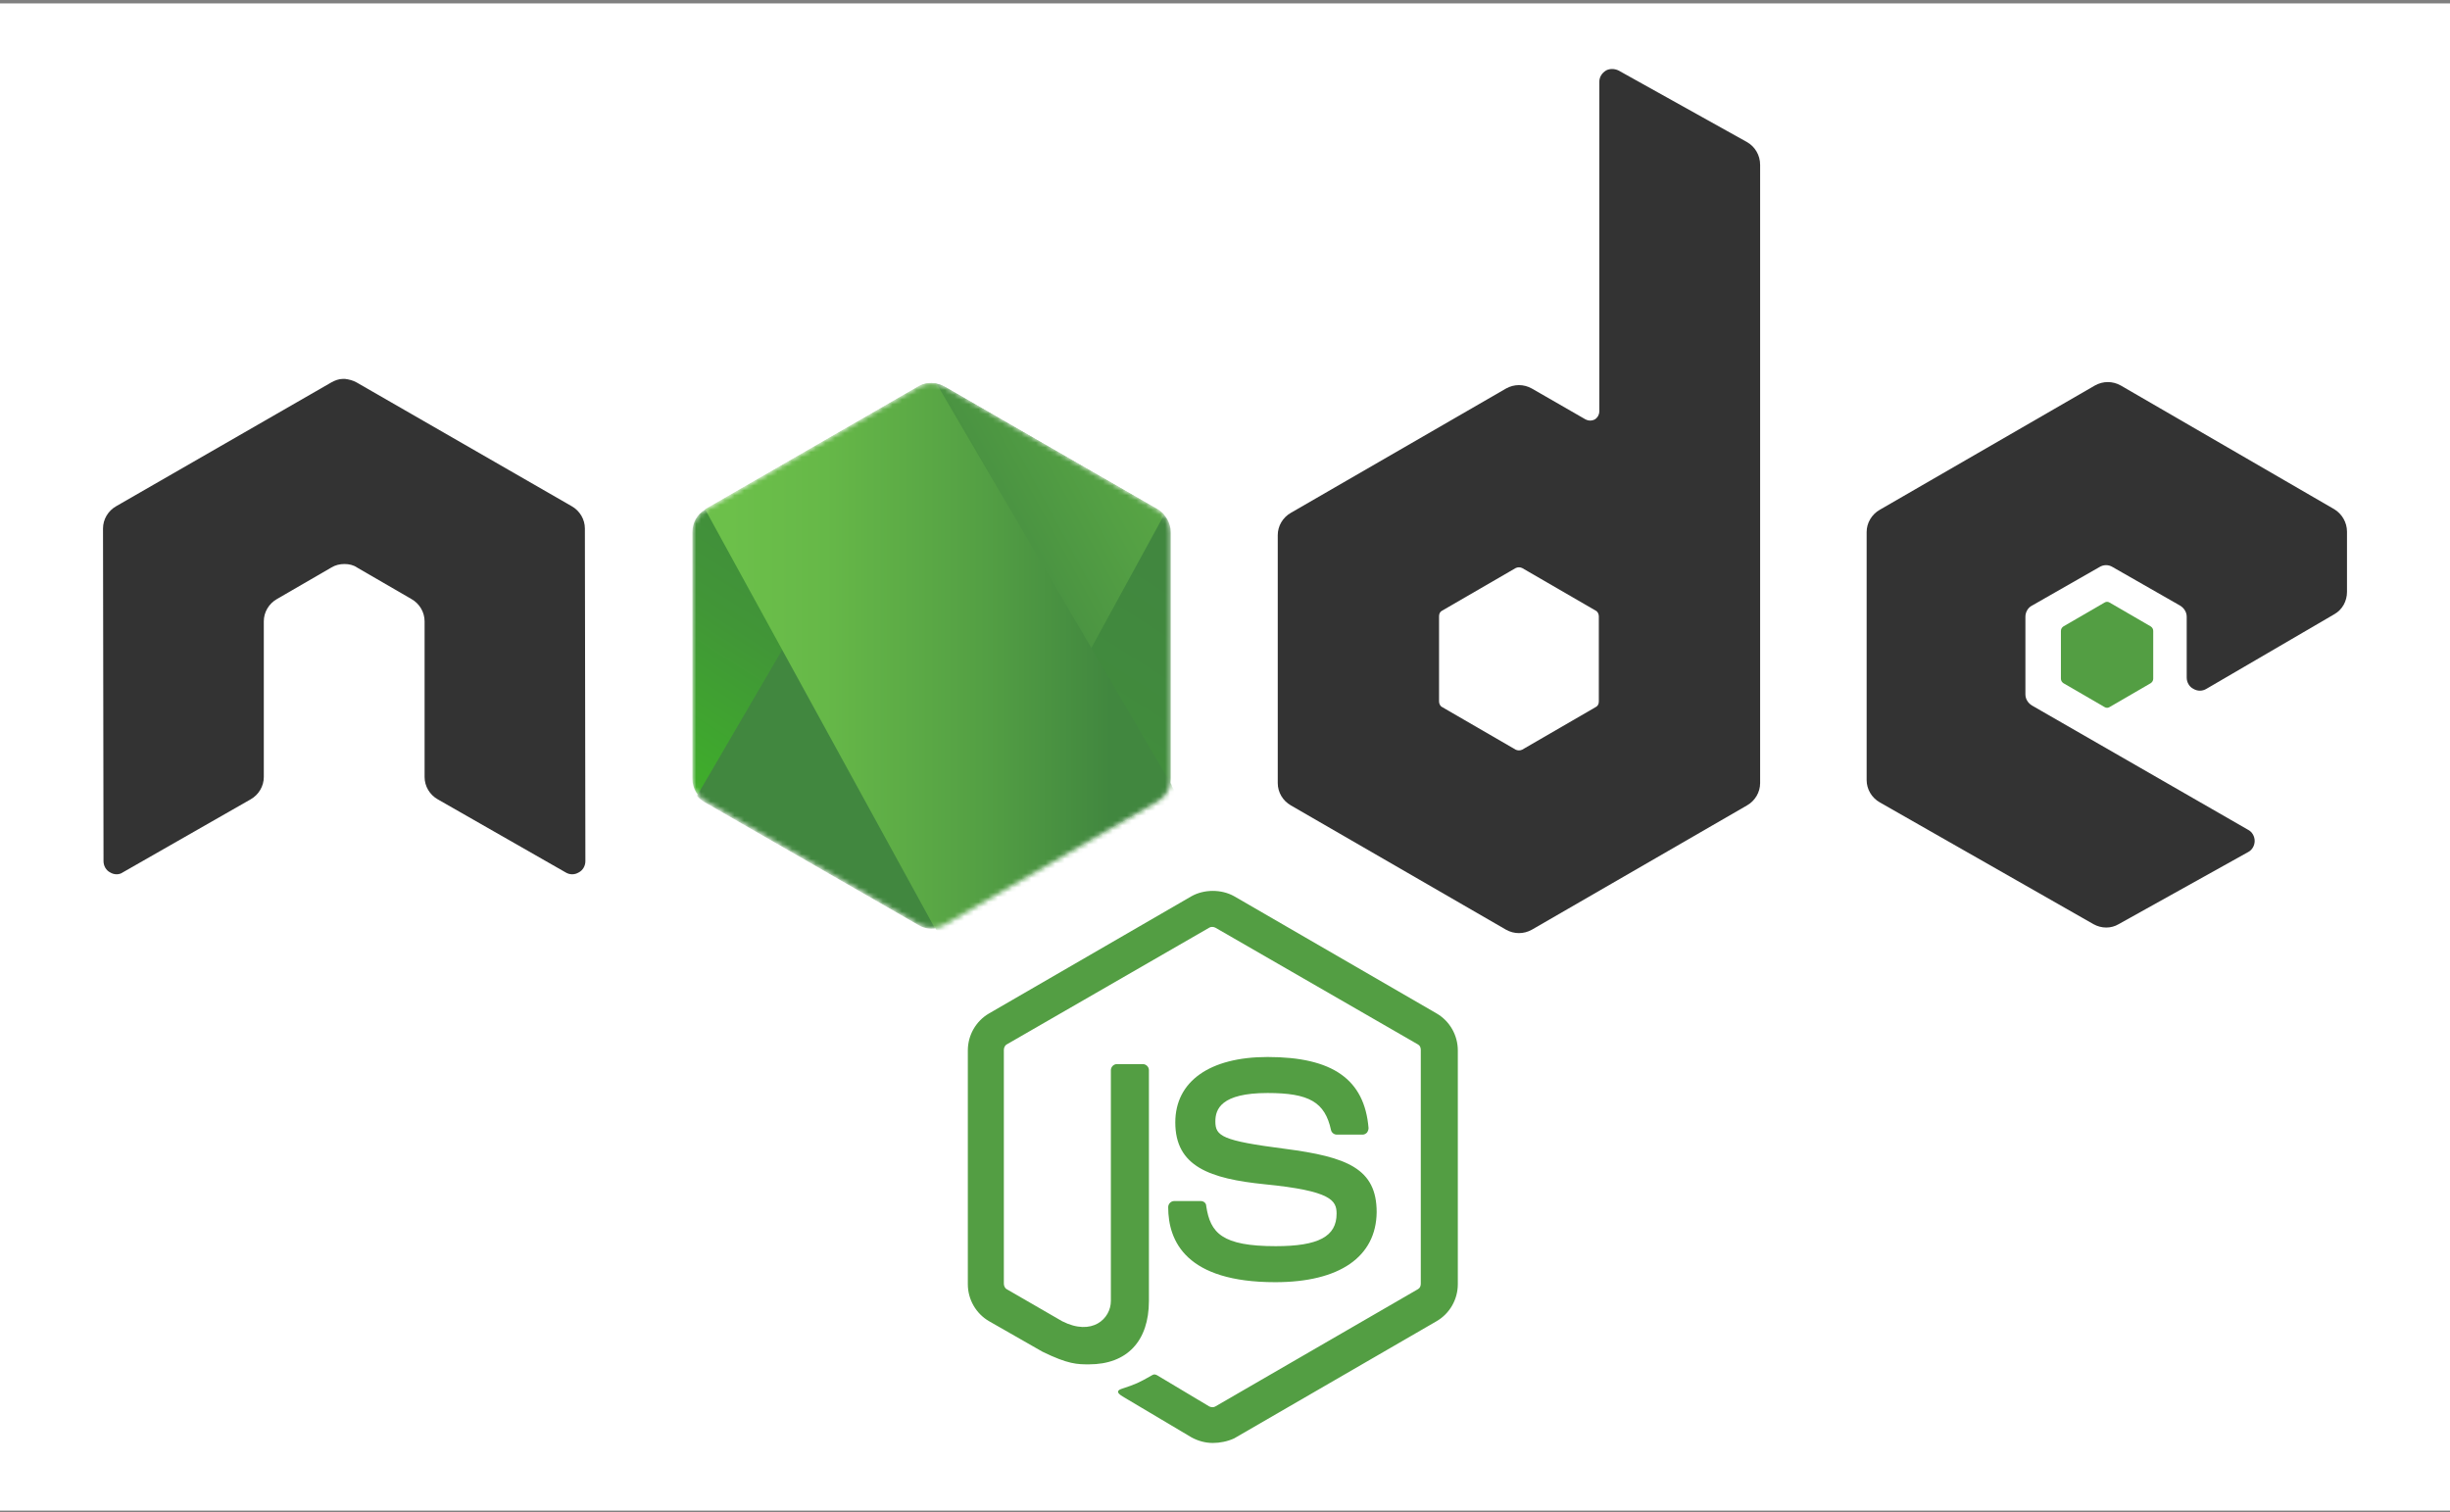 <svg width="512" height="316" viewBox="0 0 512 316" fill="none" xmlns="http://www.w3.org/2000/svg">
<rect x="0" y="0" width="512" height="316" fill="#808080" stroke="none"/>
<g clip-path="url(#clip0_169_558)">
<rect y="0.711" width="512" height="315" fill="white"/>
<path d="M253.456 301.577C251.866 301.577 250.382 301.154 249.004 300.411L234.906 292.038C232.786 290.872 233.846 290.448 234.482 290.236C237.344 289.282 237.874 289.07 240.842 287.373C241.16 287.162 241.584 287.268 241.902 287.48L252.714 293.946C253.138 294.157 253.668 294.157 253.986 293.946L296.28 269.46C296.704 269.247 296.916 268.823 296.916 268.294V219.428C296.916 218.897 296.704 218.473 296.28 218.262L253.986 193.881C253.562 193.669 253.032 193.669 252.714 193.881L210.42 218.262C209.996 218.473 209.784 219.003 209.784 219.428V268.294C209.784 268.717 209.996 269.247 210.42 269.46L221.974 276.138C228.228 279.318 232.15 275.608 232.15 271.897V223.667C232.15 223.032 232.68 222.395 233.422 222.395H238.828C239.464 222.395 240.1 222.925 240.1 223.667V271.897C240.1 280.271 235.542 285.148 227.592 285.148C225.154 285.148 223.246 285.148 217.84 282.498L206.709 276.138C203.954 274.548 202.258 271.579 202.258 268.399V219.534C202.258 216.354 203.954 213.385 206.709 211.795L249.004 187.309C251.654 185.826 255.258 185.826 257.908 187.309L300.202 211.795C302.958 213.385 304.654 216.354 304.654 219.534V268.399C304.654 271.579 302.958 274.548 300.202 276.138L257.908 300.624C256.53 301.259 254.94 301.577 253.456 301.577ZM266.494 267.975C247.944 267.975 244.128 259.496 244.128 252.288C244.128 251.652 244.658 251.015 245.4 251.015H250.912C251.548 251.015 252.078 251.439 252.078 252.075C252.926 257.693 255.364 260.449 266.6 260.449C275.504 260.449 279.32 258.435 279.32 253.665C279.32 250.909 278.26 248.895 264.374 247.518C252.82 246.352 245.612 243.807 245.612 234.586C245.612 225.999 252.82 220.911 264.904 220.911C278.472 220.911 285.15 225.575 285.998 235.752C285.998 236.07 285.893 236.387 285.68 236.705C285.468 236.918 285.15 237.129 284.832 237.129H279.32C278.79 237.129 278.26 236.705 278.154 236.176C276.882 230.345 273.596 228.437 264.904 228.437C255.152 228.437 253.986 231.83 253.986 234.373C253.986 237.447 255.364 238.401 268.508 240.098C281.546 241.793 287.694 244.231 287.694 253.347C287.588 262.676 279.957 267.975 266.494 267.975Z" fill="#539E43"/>
<path d="M122.228 110.459C122.228 108.551 121.167 106.749 119.472 105.795L74.528 79.931C73.785 79.507 72.938 79.295 72.089 79.189H71.665C70.817 79.189 69.969 79.507 69.228 79.931L24.283 105.795C22.587 106.749 21.527 108.551 21.527 110.459L21.633 179.995C21.633 180.949 22.163 181.904 23.011 182.328C23.859 182.857 24.919 182.857 25.661 182.328L52.373 167.063C54.069 166.11 55.13 164.307 55.13 162.399V129.857C55.13 127.949 56.19 126.147 57.885 125.193L69.228 118.621C70.076 118.091 71.029 117.879 71.984 117.879C72.938 117.879 73.891 118.091 74.633 118.621L85.975 125.193C87.671 126.147 88.731 127.949 88.731 129.857V162.399C88.731 164.307 89.792 166.11 91.488 167.063L118.2 182.328C119.048 182.857 120.108 182.857 120.956 182.328C121.804 181.904 122.333 180.949 122.333 179.995L122.228 110.459Z" fill="#333333"/>
<path d="M338.256 14.741C337.408 14.317 336.348 14.317 335.606 14.741C334.758 15.271 334.229 16.119 334.229 17.073V85.973C334.229 86.609 333.91 87.245 333.274 87.669C332.639 87.987 332.002 87.987 331.367 87.669L320.13 81.203C318.434 80.249 316.42 80.249 314.724 81.203L269.78 107.173C268.084 108.127 267.024 109.929 267.024 111.838V163.672C267.024 165.579 268.084 167.381 269.78 168.335L314.724 194.305C316.42 195.259 318.434 195.259 320.13 194.305L365.075 168.335C366.77 167.381 367.831 165.579 367.831 163.672V34.457C367.831 32.443 366.77 30.641 365.075 29.687L338.256 14.741ZM334.122 146.605C334.122 147.135 333.91 147.559 333.486 147.771L318.116 156.675C317.692 156.887 317.163 156.887 316.739 156.675L301.368 147.771C300.945 147.559 300.732 147.03 300.732 146.605V128.797C300.732 128.267 300.945 127.843 301.368 127.631L316.739 118.727C317.163 118.515 317.692 118.515 318.116 118.727L333.486 127.631C333.91 127.843 334.122 128.373 334.122 128.797V146.605Z" fill="#333333"/>
<path d="M487.823 128.373C489.518 127.419 490.473 125.617 490.473 123.71V111.096C490.473 109.187 489.413 107.385 487.823 106.431L443.196 80.567C441.501 79.613 439.487 79.613 437.79 80.567L392.847 106.537C391.151 107.492 390.09 109.293 390.09 111.201V163.035C390.09 164.944 391.151 166.745 392.847 167.7L437.473 193.139C439.169 194.094 441.182 194.094 442.772 193.139L469.802 178.087C470.651 177.663 471.181 176.71 471.181 175.755C471.181 174.802 470.651 173.847 469.802 173.423L424.646 147.454C423.798 146.923 423.269 146.075 423.269 145.122V128.904C423.269 127.949 423.798 126.995 424.646 126.571L438.745 118.515C439.593 117.985 440.653 117.985 441.501 118.515L455.599 126.571C456.447 127.101 456.977 127.949 456.977 128.904V141.623C456.977 142.577 457.506 143.532 458.354 143.956C459.203 144.485 460.262 144.485 461.11 143.956L487.823 128.373Z" fill="#333333"/>
<path d="M439.805 125.935C440.122 125.724 440.546 125.724 440.864 125.935L449.451 130.917C449.769 131.129 449.98 131.447 449.98 131.871V141.835C449.98 142.259 449.769 142.577 449.451 142.789L440.864 147.771C440.546 147.983 440.122 147.983 439.805 147.771L431.219 142.789C430.9 142.577 430.688 142.259 430.688 141.835V131.871C430.688 131.447 430.9 131.129 431.219 130.917L439.805 125.935Z" fill="#539E43"/>
<mask id="mask0_169_558" style="mask-type:alpha" maskUnits="userSpaceOnUse" x="144" y="80" width="101" height="114">
<path d="M197.382 80.779C195.686 79.825 193.672 79.825 191.976 80.779L147.349 106.537C145.654 107.491 144.7 109.293 144.7 111.201V162.823C144.7 164.731 145.759 166.533 147.349 167.487L191.976 193.245C193.672 194.2 195.686 194.2 197.382 193.245L242.008 167.487C243.704 166.533 244.658 164.731 244.658 162.823V111.201C244.658 109.293 243.598 107.491 242.008 106.537L197.382 80.779Z" fill="white"/>
</mask>
<g mask="url(#mask0_169_558)">
<path d="M197.382 80.779C195.686 79.825 193.672 79.825 191.976 80.779L147.349 106.537C145.654 107.491 144.7 109.293 144.7 111.201V162.823C144.7 164.731 145.759 166.533 147.349 167.487L191.976 193.245C193.672 194.2 195.686 194.2 197.382 193.245L242.008 167.487C243.704 166.533 244.658 164.731 244.658 162.823V111.201C244.658 109.293 243.598 107.491 242.008 106.537L197.382 80.779Z" fill="url(#paint0_linear_169_558)"/>
<path d="M242.114 106.537L197.276 80.779C196.852 80.567 196.322 80.355 195.898 80.249L145.654 166.321C146.078 166.852 146.608 167.276 147.138 167.593L191.976 193.352C193.247 194.093 194.732 194.305 196.11 193.881L243.28 107.597C242.962 107.173 242.538 106.855 242.114 106.537Z" fill="url(#paint1_linear_169_558)"/>
<path fill-rule="evenodd" clip-rule="evenodd" d="M242.22 167.487C243.492 166.745 244.446 165.473 244.87 164.096L195.686 80.143C194.413 79.931 193.036 80.037 191.87 80.779L147.349 106.431L195.368 193.987C196.003 193.881 196.746 193.669 197.382 193.352L242.22 167.487Z" fill="url(#paint2_linear_169_558)"/>
<path fill-rule="evenodd" clip-rule="evenodd" d="M242.22 167.487L197.488 193.245C196.852 193.563 196.216 193.776 195.474 193.881L196.322 195.471L245.93 166.745V166.109L244.658 163.989C244.446 165.473 243.492 166.745 242.22 167.487Z" fill="url(#paint3_linear_169_558)"/>
<path fill-rule="evenodd" clip-rule="evenodd" d="M242.22 167.487L197.488 193.245C196.852 193.563 196.216 193.776 195.474 193.881L196.322 195.471L245.93 166.745V166.109L244.658 163.989C244.446 165.473 243.492 166.745 242.22 167.487Z" fill="url(#paint4_linear_169_558)"/>
</g>
</g>
<defs>
<linearGradient id="paint0_linear_169_558" x1="212.86" y1="99.981" x2="163.943" y2="176.84" gradientUnits="userSpaceOnUse">
<stop stop-color="#41873F"/>
<stop offset="0.329" stop-color="#418B3D"/>
<stop offset="0.635" stop-color="#419637"/>
<stop offset="0.932" stop-color="#3FA92D"/>
<stop offset="1" stop-color="#3FAE2A"/>
</linearGradient>
<linearGradient id="paint1_linear_169_558" x1="187.903" y1="143.058" x2="310.406" y2="76.502" gradientUnits="userSpaceOnUse">
<stop offset="0.138" stop-color="#41873F"/>
<stop offset="0.403" stop-color="#54A044"/>
<stop offset="0.714" stop-color="#66B848"/>
<stop offset="0.908" stop-color="#6CC04A"/>
</linearGradient>
<linearGradient id="paint2_linear_169_558" x1="143.069" y1="137.014" x2="246.332" y2="137.014" gradientUnits="userSpaceOnUse">
<stop offset="0.092" stop-color="#6CC04A"/>
<stop offset="0.286" stop-color="#66B848"/>
<stop offset="0.597" stop-color="#54A044"/>
<stop offset="0.862" stop-color="#41873F"/>
</linearGradient>
<linearGradient id="paint3_linear_169_558" x1="143.069" y1="179.817" x2="246.332" y2="179.817" gradientUnits="userSpaceOnUse">
<stop offset="0.092" stop-color="#6CC04A"/>
<stop offset="0.286" stop-color="#66B848"/>
<stop offset="0.597" stop-color="#54A044"/>
<stop offset="0.862" stop-color="#41873F"/>
</linearGradient>
<linearGradient id="paint4_linear_169_558" x1="261.376" y1="97.54" x2="235.216" y2="234.62" gradientUnits="userSpaceOnUse">
<stop stop-color="#41873F"/>
<stop offset="0.329" stop-color="#418B3D"/>
<stop offset="0.635" stop-color="#419637"/>
<stop offset="0.932" stop-color="#3FA92D"/>
<stop offset="1" stop-color="#3FAE2A"/>
</linearGradient>
<clipPath id="clip0_169_558">
<rect width="512" height="316" fill="white"/>
</clipPath>
</defs>
</svg>

